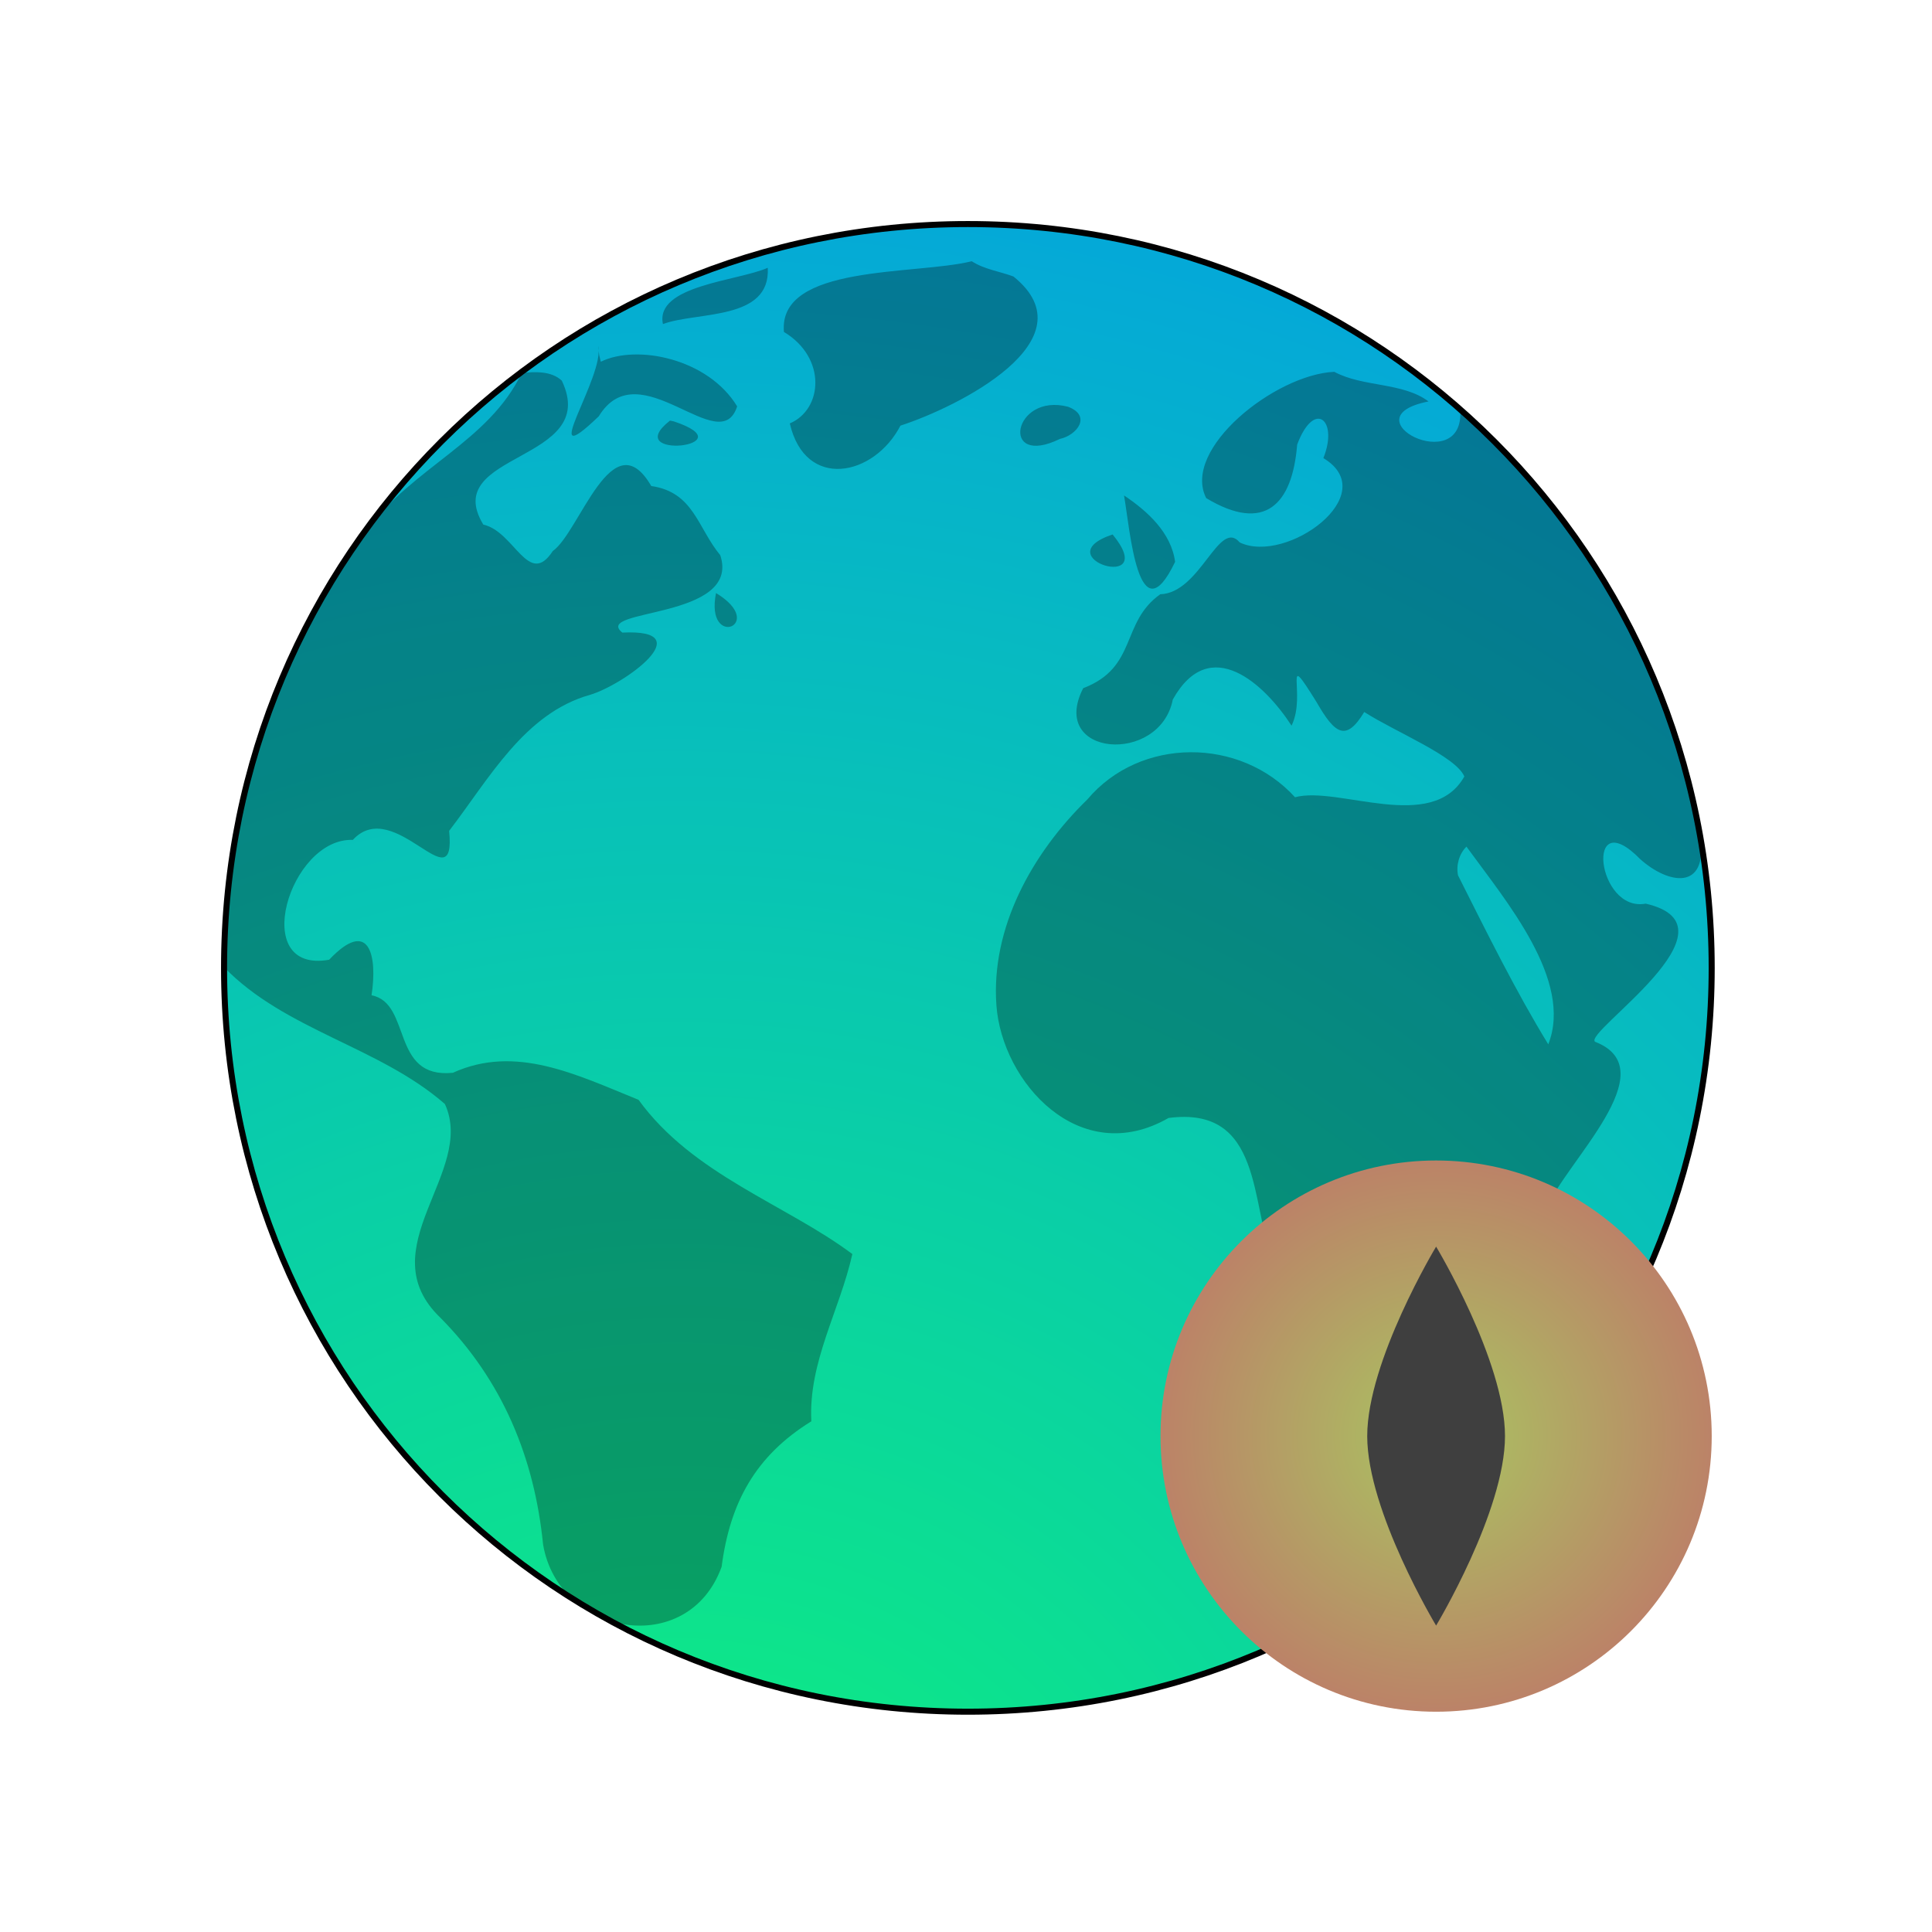 <?xml version="1.0" encoding="UTF-8" standalone="no"?>
<svg
   width="64"
   height="64"
   version="1"
   id="svg5"
   sodipodi:docname="appimagekit-viper-browser.svg"
   inkscape:version="1.4 (e7c3feb100, 2024-10-09)"
   xmlns:inkscape="http://www.inkscape.org/namespaces/inkscape"
   xmlns:sodipodi="http://sodipodi.sourceforge.net/DTD/sodipodi-0.dtd"
   xmlns:xlink="http://www.w3.org/1999/xlink"
   xmlns="http://www.w3.org/2000/svg"
   xmlns:svg="http://www.w3.org/2000/svg">
  <defs
     id="defs5">
    <linearGradient
       id="linearGradient5"
       inkscape:collect="always">
      <stop
         style="stop-color:#a9c561;stop-opacity:1;"
         offset="0"
         id="stop5" />
      <stop
         style="stop-color:#c5616b;stop-opacity:1;"
         offset="1"
         id="stop6" />
    </linearGradient>
    <filter
       inkscape:collect="always"
       style="color-interpolation-filters:sRGB"
       id="filter5"
       x="-0.151"
       y="-0.151"
       width="1.301"
       height="1.301">
      <feGaussianBlur
         inkscape:collect="always"
         stdDeviation="3.051"
         id="feGaussianBlur5" />
    </filter>
    <inkscape:path-effect
       effect="fillet_chamfer"
       id="path-effect8"
       is_visible="true"
       lpeversion="1"
       nodesatellites_param="F,0,0,1,0,0,0,1 @ F,0,0,1,0,0,0,1 @ F,0,0,1,0,0,0,1 @ F,0,0,1,0,0,0,1 @ F,0,0,1,0,0,0,1 | F,0,0,1,0,0,0,1 @ F,0,0,1,0,0,0,1 | F,0,0,1,0,0,0,1 @ F,0,0,1,0,0,0,1 @ F,0,0,1,0,0,0,1 @ F,0,0,1,0,0,0,1 @ F,0,0,1,0,0,0,1 | F,0,0,1,0,0,0,1 @ F,0,0,1,0,0,0,1 @ F,0,0,1,0,0,0,1 @ F,0,0,1,0,0,0,1 @ F,0,0,1,0,0,0,1 @ F,0,0,1,0,0,0,1 @ F,0,0,1,0,0,0,1 @ F,0,0,1,0,0,0,1 @ F,0,0,1,0,0,0,1 @ F,0,0,1,0,0,0,1 @ F,0,0,1,0,0,0,1 @ F,0,0,1,0,0,0,1 @ F,0,0,1,0,0,0,1 @ F,0,0,1,0,0,0,1 @ F,0,0,1,0,3.365,0,1 @ F,0,0,1,0,1.669,0,1 @ F,0,0,1,0,0,0,1 @ F,0,0,1,0,0,0,1 @ F,0,0,1,0,0,0,1 @ F,0,0,1,0,0,0,1 @ F,0,0,1,0,0,0,1 @ F,0,0,1,0,0,0,1 @ F,0,0,1,0,0,0,1 @ F,0,0,1,0,0,0,1 @ F,0,0,1,0,0,0,1 @ F,0,0,1,0,0,0,1 @ F,0,0,1,0,0,0,1 | F,0,0,1,0,0,0,1 @ F,0,0,1,0,0,0,1 @ F,0,0,1,0,0,0,1 @ F,0,0,1,0,0,0,1 @ F,0,0,1,0,0,0,1 @ F,0,0,1,0,0,0,1 @ F,0,0,1,0,0,0,1 @ F,0,0,1,0,0,0,1 @ F,0,0,1,0,0,0,1 @ F,0,0,1,0,0,0,1 @ F,0,0,1,0,0,0,1 @ F,0,0,1,0,0,0,1 @ F,0,0,1,0,0,0,1 @ F,0,0,1,0,0,0,1 @ F,0,0,1,0,0,0,1 @ F,0,0,1,0,0,0,1 @ F,0,0,1,0,0,0,1 @ F,0,0,1,0,0,0,1 @ F,0,0,1,0,0,0,1 @ F,0,0,1,0,0,0,1 @ F,0,0,1,0,0,0,1 @ F,0,0,1,0,0,0,1 | F,0,0,1,0,0,0,1 @ F,0,0,1,0,0,0,1 | F,0,0,1,0,0,0,1 @ F,0,0,1,0,0,0,1 @ F,0,0,1,0,0,0,1 | F,0,0,1,0,0,0,1 @ F,0,0,1,0,0,0,1 |  |  | F,0,0,1,0,0,0,1 @ F,0,0,1,0,0,0,1 @ F,0,0,1,0,0,0,1"
       radius="0"
       unit="px"
       method="auto"
       mode="F"
       chamfer_steps="1"
       flexible="false"
       use_knot_distance="true"
       apply_no_radius="true"
       apply_with_radius="true"
       only_selected="false"
       hide_knots="false" />
    <radialGradient
       inkscape:collect="always"
       xlink:href="#linearGradient7"
       id="radialGradient8"
       cx="4.266"
       cy="64.161"
       fx="4.266"
       fy="64.161"
       r="28"
       gradientUnits="userSpaceOnUse"
       gradientTransform="matrix(2.185,-2.185,2.185,2.185,-127.127,-63.192)" />
    <linearGradient
       id="linearGradient7"
       inkscape:collect="always">
      <stop
         style="stop-color:#0ff477;stop-opacity:1;"
         offset="0"
         id="stop7" />
      <stop
         style="stop-color:#008aff;stop-opacity:1;"
         offset="1"
         id="stop8" />
    </linearGradient>
    <radialGradient
       inkscape:collect="always"
       xlink:href="#linearGradient5"
       id="radialGradient6"
       cx="46.442"
       cy="47.117"
       fx="46.442"
       fy="47.117"
       r="9.13"
       gradientUnits="userSpaceOnUse"
       gradientTransform="matrix(1.452,-0.389,0.389,1.452,-39.321,-3.249)" />
  </defs>
  <sodipodi:namedview
     id="namedview5"
     pagecolor="#505050"
     bordercolor="#eeeeee"
     borderopacity="1"
     inkscape:showpageshadow="0"
     inkscape:pageopacity="0"
     inkscape:pagecheckerboard="0"
     inkscape:deskcolor="#505050"
     inkscape:zoom="18.921875"
     inkscape:cx="25.446738"
     inkscape:cy="34.061107"
     inkscape:current-layer="svg5" />
  <g
     id="g1"
     transform="translate(0.062,0.062)">
    <path
       id="rect2"
       style="fill:url(#radialGradient8);stroke-width:0.88"
       d="m 32,7.36 c 13.651,0 24.64,10.99 24.64,24.64 0,13.651 -10.99,24.64 -24.64,24.64 C 18.349,56.64 7.36,45.651 7.36,32 7.36,18.349 18.349,7.36 32,7.36 Z" />
    <path
       style="opacity:0.3;stroke-width:1;enable-background:new"
       d="m 24.104,5 c -1.521,0.377 -5.211,0.075 -5.05,1.901 1.154,0.693 1.047,2.081 0.158,2.46 0.418,1.809 2.268,1.425 2.975,0.059 C 23.703,8.931 27.35,7.125 25.227,5.411 24.854,5.271 24.444,5.22 24.104,5 Z M 18.619,5.176 C 17.814,5.534 15.581,5.647 15.801,6.689 16.718,6.347 18.701,6.605 18.619,5.176 Z m -4.561,2.098 c 0.207,0.795 -1.716,3.559 0.018,1.895 1.089,-1.787 3.259,1.181 3.72,-0.267 -0.779,-1.287 -2.7,-1.676 -3.665,-1.2 l -0.044,-0.176 z m 19.793,0.699 c -1.592,0.074 -4.11,2.076 -3.443,3.396 1.583,0.952 2.317,0.164 2.446,-1.438 0.455,-1.219 1.119,-0.671 0.705,0.362 1.619,0.977 -0.998,2.869 -2.249,2.268 -0.561,-0.659 -1.054,1.361 -2.137,1.393 -1.073,0.761 -0.602,1.964 -2.072,2.526 -0.943,1.839 2.058,2.075 2.409,0.305 1.001,-1.793 2.474,-0.408 3.193,0.702 0.416,-0.84 -0.277,-2.16 0.674,-0.631 0.499,0.87 0.794,1.065 1.281,0.264 0.838,0.538 2.461,1.188 2.691,1.734 -0.87,1.544 -3.395,0.245 -4.553,0.558 -1.471,-1.62 -4.164,-1.627 -5.584,0.06 -1.491,1.453 -2.594,3.452 -2.445,5.531 0.149,2.078 2.243,4.404 4.628,3.033 2.543,-0.333 2.197,2.312 2.814,3.889 0.299,2.137 -0.729,4.295 0.392,6.354 0.519,1.298 -0.042,3.547 2.019,2.399 2.17,-0.698 3.034,-2.813 3.304,-4.661 2.404,-1.246 0.334,-3.765 1.649,-5.566 0.482,-1.219 3.232,-3.711 1.291,-4.464 -0.325,-0.256 4.045,-3.097 1.362,-3.714 -1.32,0.246 -1.653,-2.735 -0.147,-1.196 0.742,0.665 1.817,0.878 1.62,-0.599 C 42.902,16.082 40.616,11.951 37.24,9.014 37.343,10.831 34.172,9.205 36.386,8.77 35.692,8.249 34.625,8.39 33.852,7.973 Z M 12.006,8.002 C 11.111,9.862 9.107,10.512 7.805,12.257 5.381,15.652 3.958,19.796 4,23.982 c 1.65,1.701 4.172,2.136 5.938,3.679 0.843,1.826 -2.067,3.888 -0.119,5.748 1.67,1.687 2.526,3.765 2.759,6.094 0.417,2.463 3.904,3.084 4.801,0.6 0.224,-1.721 0.908,-2.982 2.412,-3.911 -0.083,-1.589 0.763,-2.98 1.103,-4.497 C 19.091,30.349 16.611,29.568 15.145,27.548 13.469,26.868 11.84,26.054 10.152,26.821 8.471,26.989 9.055,24.949 7.966,24.737 8.128,23.677 7.911,22.636 6.826,23.781 4.653,24.168 5.764,20.496 7.462,20.559 c 1.123,-1.215 2.79,1.762 2.59,-0.243 1.072,-1.395 2.022,-3.162 3.787,-3.657 0.898,-0.264 3.009,-1.781 0.87,-1.674 -0.817,-0.656 3.202,-0.342 2.634,-2.08 -0.617,-0.747 -0.713,-1.695 -1.856,-1.861 -1.047,-1.799 -1.926,1.244 -2.648,1.748 C 12.187,13.792 11.813,12.269 10.971,12.081 9.781,10.121 14.136,10.413 13.081,8.21 12.796,7.945 12.363,7.972 12.006,8.002 Z M 26.692,8.912 C 25.208,8.529 24.851,10.571 26.475,9.777 26.931,9.679 27.339,9.156 26.692,8.912 Z M 15.99,9.285 c -1.372,1.076 2.135,0.696 0.101,0.02 l -1.11e-4,-2.15e-5 z m 12.209,2.012 c 0.157,0.888 0.38,3.859 1.373,1.786 -0.104,-0.788 -0.749,-1.368 -1.373,-1.786 z m -0.307,1.049 c -1.865,0.626 1.309,1.598 0,0 z m -10.664,1.576 c -0.305,1.534 1.405,0.849 0,0 z m 20.178,6.818 c 1.059,1.459 2.878,3.594 2.2,5.316 -0.878,-1.433 -1.661,-3.023 -2.427,-4.544 -0.054,-0.277 0.03,-0.574 0.227,-0.773 z"
       id="path2"
       inkscape:path-effect="#path-effect8"
       inkscape:original-d="m 24.103516,5 c -1.520959,0.3770258 -5.210952,0.075231 -5.049646,1.9006038 1.153836,0.6930993 1.047354,2.0811583 0.157619,2.4597045 0.41832,1.8085137 2.26834,1.4253777 2.975412,0.059332 C 23.703479,8.9314972 27.350047,7.1250161 25.227154,5.4112939 24.854203,5.2713257 24.443781,5.2197205 24.103516,5 Z M 18.619141,5.1757812 C 17.814439,5.534265 15.58088,5.6469815 15.801197,6.6894928 16.718423,6.3474264 18.701055,6.6052684 18.619141,5.1757812 Z m -4.560547,2.0976563 c 0.207333,0.7953817 -1.715719,3.5594165 0.01813,1.8952538 1.089317,-1.7873475 3.258979,1.1806607 3.720069,-0.2665565 -0.779496,-1.2870201 -2.69954,-1.6760114 -3.664987,-1.1999275 l -0.04425,-0.1761406 z m 19.792968,0.6992187 c -1.591855,0.074453 -4.11031,2.0763478 -3.442563,3.3958808 1.582768,0.951507 2.316853,0.163727 2.445847,-1.4378684 0.454732,-1.2189537 1.118747,-0.6712481 0.705012,0.3617374 1.618552,0.977151 -0.997995,2.869117 -2.249377,2.267888 -0.561349,-0.658771 -1.053996,1.361418 -2.137413,1.393264 -1.073004,0.760692 -0.602306,1.964328 -2.072233,2.525918 -0.942871,1.839194 2.058272,2.074932 2.408848,0.304769 1.001191,-1.793424 2.473762,-0.408319 3.193336,0.701841 0.416173,-0.839602 -0.276945,-2.159637 0.673719,-0.630734 0.499249,0.869909 0.793568,1.064636 1.281096,0.263714 0.838081,0.53825 2.460819,1.187721 2.691447,1.734276 -0.870312,1.544261 -3.394606,0.245484 -4.552796,0.558106 -1.470886,-1.620097 -4.163669,-1.626984 -5.584205,0.05992 -1.491429,1.453091 -2.593953,3.452354 -2.444723,5.530729 0.14923,2.078375 2.243487,4.403523 4.627967,3.032897 2.543161,-0.33292 2.196673,2.31213 2.814096,3.888695 0.298854,2.136866 -0.728957,4.29473 0.392025,6.3543 0.519141,1.298272 -0.04183,3.547493 2.019484,2.398912 2.170327,-0.697822 3.034242,-2.81338 3.303745,-4.660703 2.404483,-1.245821 0.334374,-3.764844 1.648817,-5.565963 0.482277,-1.219432 3.232124,-3.711035 1.291494,-4.464067 -0.325341,-0.255653 4.044923,-3.097003 1.361609,-3.714221 -1.3198,0.245592 -1.652501,-2.735257 -0.146947,-1.195936 0.742332,0.665123 1.817271,0.877653 1.62009,-0.598838 C 42.901651,16.081872 40.616399,11.951096 37.240234,9.0136719 37.343075,10.830808 34.17234,9.2050305 36.38571,8.7697771 35.691676,8.2490636 34.624816,8.3898949 33.851562,7.9726562 Z M 12.005859,8.0019532 C 11.111151,9.8617691 9.1073361,10.512473 7.8050313,12.256642 5.3814983,15.651767 3.9582896,19.796291 4,23.982422 c 1.6498974,1.700852 4.1715082,2.135576 5.9380513,3.678947 0.8428277,1.826188 -2.0674158,3.887793 -0.1189975,5.747834 1.6698472,1.686759 2.5262662,3.765073 2.7589092,6.094099 0.416647,2.463432 3.904323,3.083577 4.80121,0.600385 0.223618,-1.721093 0.908018,-2.981873 2.412398,-3.91095 -0.08344,-1.589184 0.762934,-2.980256 1.102626,-4.496792 C 19.091302,30.34882 16.610591,29.568326 15.144612,27.548472 13.468929,26.867583 11.840219,26.054089 10.151985,26.821318 8.4708451,26.989269 9.0545756,24.949107 7.9663212,24.737035 8.1283211,23.676819 7.9111859,22.6362 6.8259797,23.78113 4.6531615,24.167597 5.7639655,20.496287 7.4622881,20.559218 c 1.122847,-1.214926 2.7902719,1.761625 2.5900369,-0.243485 1.071837,-1.39536 2.022011,-3.162036 3.786565,-3.656924 0.897796,-0.263758 3.008712,-1.781408 0.869927,-1.673838 -0.81747,-0.656386 3.201934,-0.341941 2.633525,-2.080126 -0.617061,-0.746532 -0.712819,-1.694751 -1.855547,-1.860651 -1.047389,-1.7992223 -1.925877,1.244108 -2.648222,1.748479 C 12.187114,13.7923 11.81316,12.268885 10.971043,12.080788 9.7811844,10.12073 14.135678,10.412738 13.081466,8.2097525 12.795572,7.9449882 12.363357,7.9719988 12.005859,8.0019532 Z M 26.691606,8.9116406 C 25.208181,8.5294778 24.850529,10.570803 26.474758,9.7773472 26.931062,9.6790297 27.33929,9.156311 26.691606,8.9116406 Z M 15.990234,9.2851563 c -1.371667,1.0758107 2.135085,0.6964651 0.100929,0.01965 l -1.11e-4,-2.15e-5 z m 12.208985,2.0117187 c 0.156544,0.887555 0.380191,3.859398 1.373237,1.786151 -0.103716,-0.787614 -0.749278,-1.367893 -1.373237,-1.786151 z m -0.306641,1.048828 c -1.864859,0.62595 1.308894,1.597817 0,0 z m -10.664062,1.576172 c -0.305377,1.533971 1.404564,0.849159 0,0 z m 20.177734,6.818359 c 1.059072,1.458645 2.878475,3.594376 2.200115,5.316492 -0.878149,-1.432735 -1.660629,-3.022831 -2.426867,-4.543752 -0.05368,-0.276634 0.03016,-0.573867 0.226752,-0.77274 z"
       transform="matrix(1.232,0,0,1.232,2.432,2.432)"
       sodipodi:nodetypes="ccccccccccccccccccccccccccccczcccccccccccccccccccccccccccccccccccccccccccccccccccccc" />
    <path
       id="rect2-6"
       style="fill:none;stroke:#000000;stroke-width:0.2;stroke-dasharray:none;stroke-opacity:1;filter:url(#filter5)"
       d="m 32,7.36 c 13.651,0 24.64,10.99 24.64,24.64 0,13.651 -10.99,24.64 -24.64,24.64 C 18.349,56.64 7.36,45.651 7.36,32 7.36,18.349 18.349,7.36 32,7.36 Z" />
  </g>
  <g
     id="g5"
     transform="translate(1.158,0.463)">
    <circle
       style="fill:url(#radialGradient6);stroke-width:0.571"
       cx="46.415"
       cy="47.11"
       r="9.13"
       id="circle4" />
    <path
       style="fill:#3f3f3f;stroke-width:0.571"
       d="m 46.415,40.833 c 0,0 2.282,3.787 2.282,6.277 0,2.49 -2.282,6.277 -2.282,6.277 0,0 -2.282,-3.787 -2.282,-6.277 0,-2.49 2.282,-6.277 2.282,-6.277 z"
       id="path5" />
  </g>
</svg>
